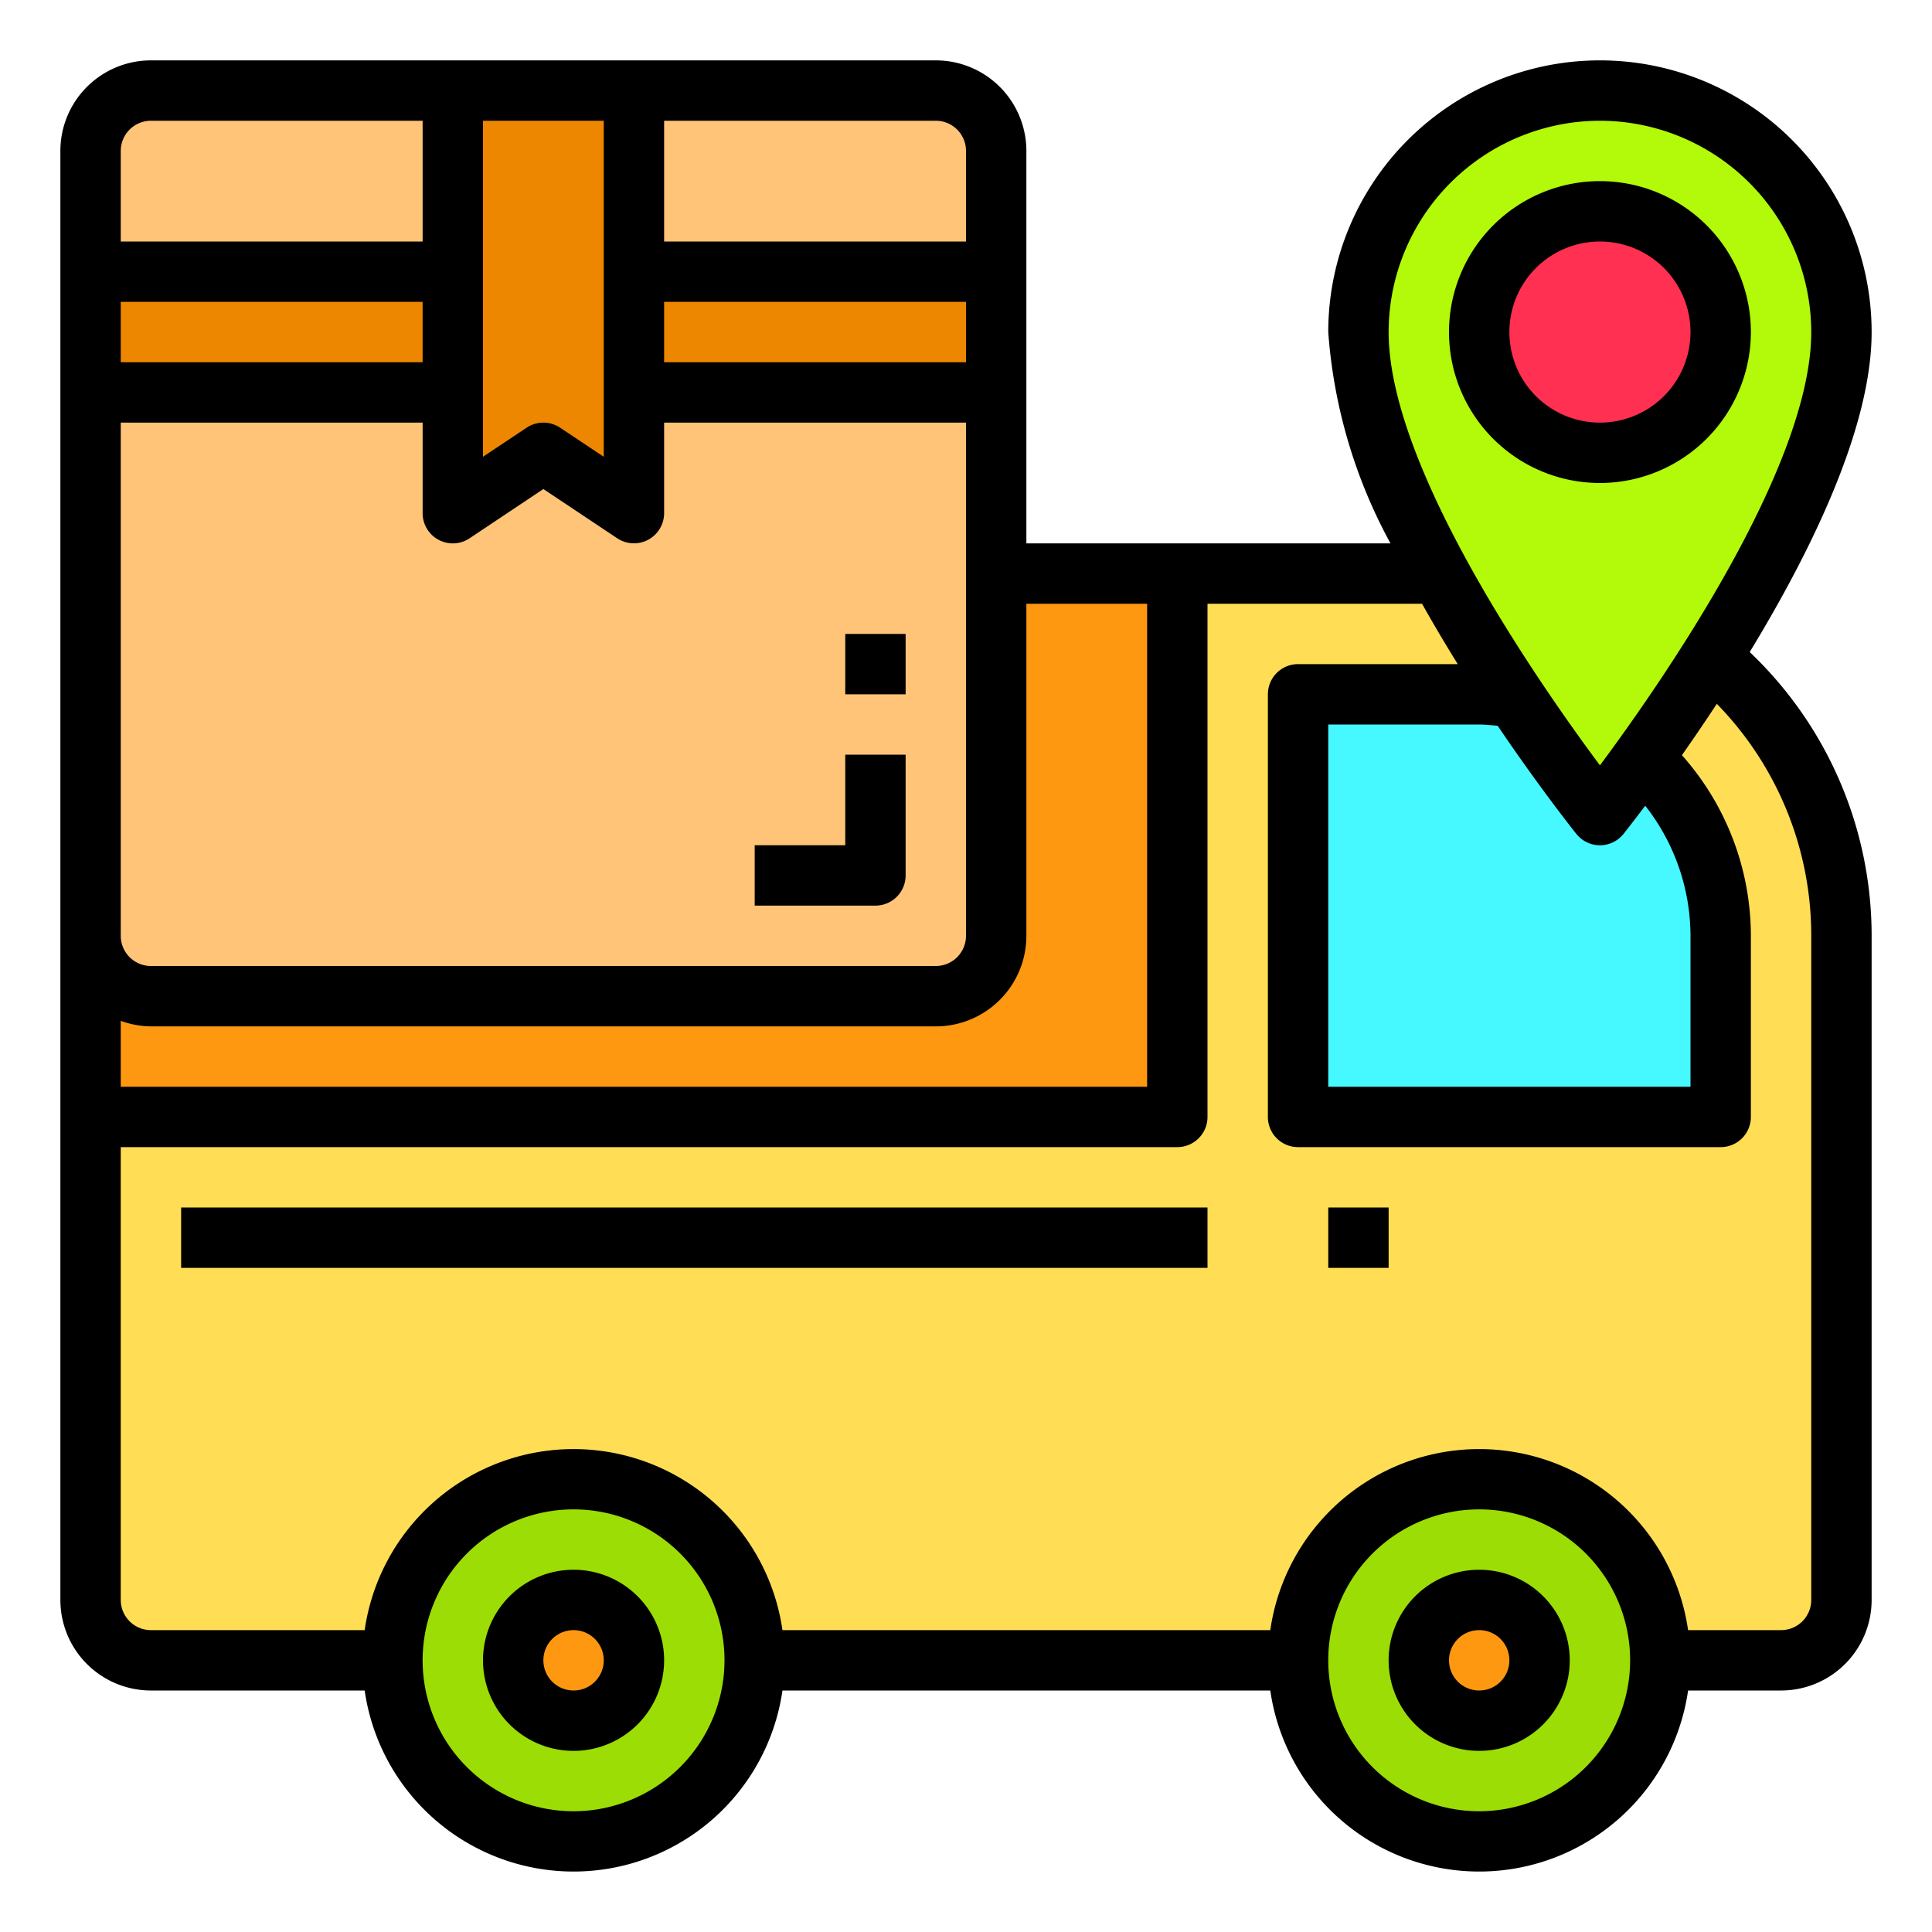 <svg height="512" viewBox="0 0 64 64" width="512" xmlns="http://www.w3.org/2000/svg"><path d="m61 31v22a2.006 2.006 0 0 1 -2 2h-4a6 6 0 0 0 -12 0h-18a6 6 0 0 0 -12 0h-8a2.006 2.006 0 0 1 -2-2v-16h36v-18h8.7c.79 1.47 1.67 2.87 2.47 4.08a8.954 8.954 0 0 0 -1.17-.08h-6v14h14v-6a7.979 7.979 0 0 0 -2.59-5.89c.65-.89 1.45-2.04 2.27-3.34a11.986 11.986 0 0 1 4.32 9.23z" fill="#ffde55"/><path d="m53 3a8 8 0 0 1 8 8c0 3.16-2.22 7.44-4.32 10.77-.82 1.3-1.62 2.45-2.27 3.34-.83 1.17-1.41 1.89-1.41 1.89s-1.29-1.61-2.83-3.92c-.8-1.21-1.68-2.61-2.47-4.08-1.49-2.72-2.7-5.66-2.7-8a8 8 0 0 1 8-8zm4 8a4 4 0 1 0 -4 4 4 4 0 0 0 4-4z" fill="#b2fa09"/><path d="m57 31v6h-14v-14h6a8.954 8.954 0 0 1 1.17.08c1.54 2.31 2.83 3.92 2.83 3.92s.58-.72 1.41-1.89a7.979 7.979 0 0 1 2.59 5.89z" fill="#46f8ff"/><circle cx="53" cy="11" fill="#ff3051" r="4"/><path d="m49 49a6 6 0 1 1 -6 6 6 6 0 0 1 6-6zm2 6a2 2 0 1 0 -2 2 2.006 2.006 0 0 0 2-2z" fill="#9cdd05"/><circle cx="49" cy="55" fill="#ff9811" r="2"/><path d="m39 19v18h-36v-6a2.006 2.006 0 0 0 2 2h26a2.006 2.006 0 0 0 2-2v-12z" fill="#ff9811"/><path d="m33 19v12a2.006 2.006 0 0 1 -2 2h-26a2.006 2.006 0 0 1 -2-2v-18h12v4l3-2 3 2v-4h12z" fill="#ffc477"/><path d="m21 9h12v4h-12z" fill="#ee8700"/><path d="m33 5v4h-12v-6h10a2.006 2.006 0 0 1 2 2z" fill="#ffc477"/><path d="m19 49a6 6 0 1 1 -6 6 6 6 0 0 1 6-6zm2 6a2 2 0 1 0 -2 2 2.006 2.006 0 0 0 2-2z" fill="#9cdd05"/><path d="m21 13v4l-3-2-3 2v-4-4-6h6v6z" fill="#ee8700"/><circle cx="19" cy="55" fill="#ff9811" r="2"/><path d="m3 9h12v4h-12z" fill="#ee8700"/><path d="m15 3v6h-12v-4a2.006 2.006 0 0 1 2-2z" fill="#ffc477"/><path d="m6 40h34v2h-34z"/><path d="m44 40h2v2h-2z"/><path d="m57.961 21.6c2.032-3.337 4.039-7.432 4.039-10.6a9 9 0 0 0 -18 0 17.2 17.2 0 0 0 2.061 7h-12.061v-13a3 3 0 0 0 -3-3h-26a3 3 0 0 0 -3 3v48a3 3 0 0 0 3 3h7.08a6.991 6.991 0 0 0 13.84 0h16.16a6.991 6.991 0 0 0 13.84 0h3.08a3 3 0 0 0 3-3v-22a12.958 12.958 0 0 0 -4.039-9.4zm-4.961-17.6a7.008 7.008 0 0 1 7 7c0 4.507-5.027 11.7-7 14.353-1.974-2.653-7-9.842-7-14.353a7.008 7.008 0 0 1 7-7zm-3.388 20.042c1.369 2.022 2.485 3.431 2.607 3.583a1 1 0 0 0 1.562 0c.055-.069.327-.414.719-.935a7 7 0 0 1 1.5 4.31v5h-12v-12h5c.2 0 .408.026.612.042zm-11.612-4.042v16h-34v-2.184a2.966 2.966 0 0 0 1 .184h26a3 3 0 0 0 3-3v-11zm-24-8h-10v-2h10zm2-8h4v11.131l-1.445-.963a1 1 0 0 0 -1.11 0l-1.445.963zm6 6h10v2h-10zm10-5v3h-10v-4h9a1 1 0 0 1 1 1zm-27-1h9v4h-10v-3a1 1 0 0 1 1-1zm-1 10h10v3a1 1 0 0 0 1.555.832l2.445-1.632 2.445 1.63a1 1 0 0 0 1.555-.83v-3h10v17a1 1 0 0 1 -1 1h-26a1 1 0 0 1 -1-1zm15 46a5 5 0 1 1 5-5 5.006 5.006 0 0 1 -5 5zm30 0a5 5 0 1 1 5-5 5.006 5.006 0 0 1 -5 5zm11-7a1 1 0 0 1 -1 1h-3.08a6.991 6.991 0 0 0 -13.84 0h-16.16a6.991 6.991 0 0 0 -13.84 0h-7.08a1 1 0 0 1 -1-1v-15h35a1 1 0 0 0 1-1v-17h7.107c.388.692.785 1.359 1.183 2h-5.29a1 1 0 0 0 -1 1v14a1 1 0 0 0 1 1h14a1 1 0 0 0 1-1v-6a9.017 9.017 0 0 0 -2.284-5.984c.361-.513.75-1.086 1.156-1.7a10.978 10.978 0 0 1 3.128 7.684z"/><path d="m28 21h2v2h-2z"/><path d="m30 29v-4h-2v3h-3v2h4a1 1 0 0 0 1-1z"/><path d="m19 52a3 3 0 1 0 3 3 3 3 0 0 0 -3-3zm0 4a1 1 0 1 1 1-1 1 1 0 0 1 -1 1z"/><path d="m49 52a3 3 0 1 0 3 3 3 3 0 0 0 -3-3zm0 4a1 1 0 1 1 1-1 1 1 0 0 1 -1 1z"/><path d="m58 11a5 5 0 1 0 -5 5 5.006 5.006 0 0 0 5-5zm-8 0a3 3 0 1 1 3 3 3 3 0 0 1 -3-3z"/></svg>